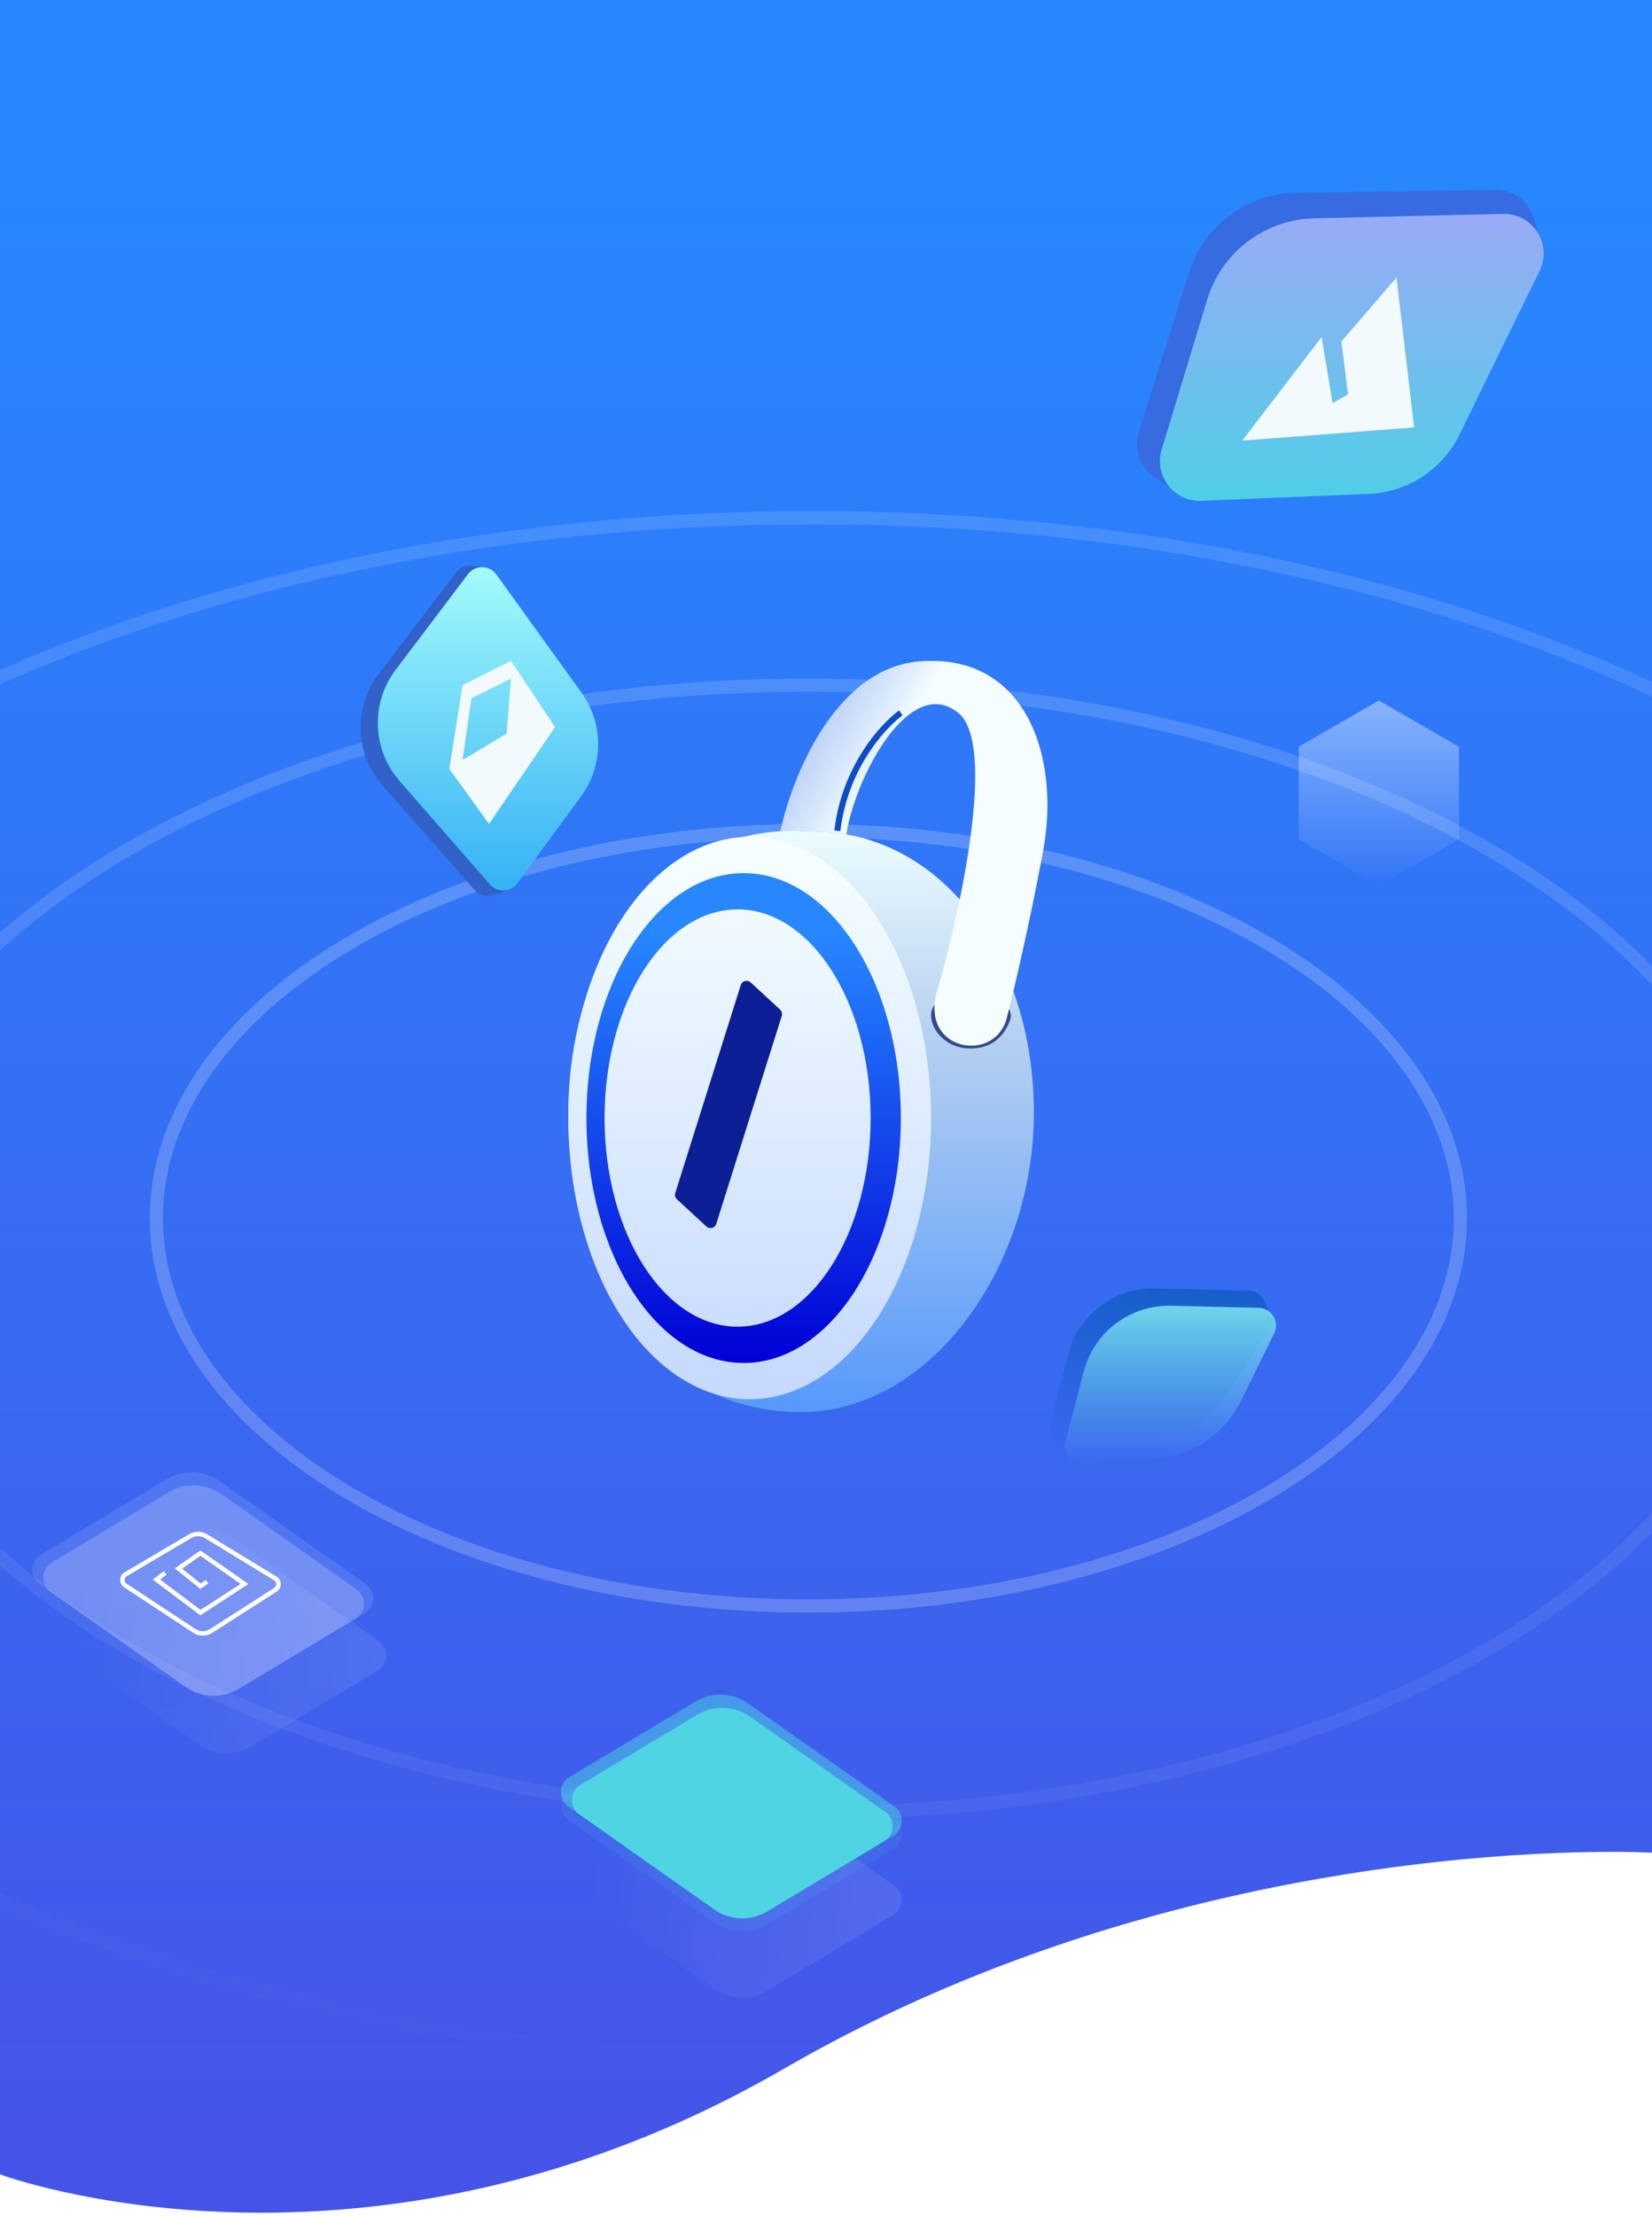 <svg width="375" height="503" viewBox="0 0 375 503" fill="none" xmlns="http://www.w3.org/2000/svg">
<path d="M0 0H375V420.5C375 420.5 273 414.5 178 469.5C83 524.5 0 493.5 0 493.5V0Z" fill="url(#paint0_linear_815_398)"/>
<path opacity="0.1" d="M12.023 372.539C9.659 370.873 9.789 367.327 12.269 365.839L40.859 348.684C44.592 346.445 49.295 346.617 52.854 349.125L85.977 372.461C88.341 374.127 88.211 377.673 85.731 379.161L57.141 396.316C53.408 398.555 48.705 398.383 45.146 395.875L12.023 372.539Z" fill="url(#paint1_linear_815_398)"/>
<path opacity="0.2" d="M331.5 276.5C331.5 300.479 315.257 322.446 288.442 338.499C261.658 354.534 224.559 364.5 183.5 364.5C142.441 364.5 105.342 354.534 78.558 338.499C51.743 322.446 35.5 300.479 35.5 276.5C35.5 252.521 51.743 230.554 78.558 214.501C105.342 198.466 142.441 188.5 183.5 188.5C224.559 188.5 261.658 198.466 288.442 214.501C315.257 230.554 331.5 252.521 331.5 276.5Z" stroke="white" stroke-width="3"/>
<path opacity="0.4" d="M402.5 283.5C402.5 318.511 378.327 350.479 338.657 373.777C299.023 397.054 244.17 411.5 183.5 411.5C122.83 411.5 67.977 397.054 28.343 373.777C-11.327 350.479 -35.5 318.511 -35.5 283.5C-35.5 248.489 -11.327 216.521 28.343 193.223C67.977 169.946 122.83 155.5 183.5 155.5C244.17 155.5 299.023 169.946 338.657 193.223C378.327 216.521 402.5 248.489 402.5 283.5Z" stroke="url(#paint2_linear_815_398)" stroke-width="3"/>
<path opacity="0.4" d="M487.5 292.5C487.5 340.479 453.937 384.199 399.062 416.007C344.225 447.792 268.369 467.5 184.5 467.5C100.631 467.5 24.775 447.792 -30.062 416.007C-84.937 384.199 -118.5 340.479 -118.5 292.5C-118.5 244.521 -84.937 200.801 -30.062 168.993C24.775 137.208 100.631 117.5 184.5 117.5C268.369 117.5 344.225 137.208 399.062 168.993C453.937 200.801 487.5 244.521 487.5 292.5Z" stroke="url(#paint3_linear_815_398)" stroke-width="3"/>
<path d="M269.865 61.942C273.228 51.235 283.082 43.893 294.305 43.735L339.446 43.099C343.588 43.041 347.235 45.818 348.281 49.827L349.5 54.5L326.949 94.854C323.211 101.544 316.501 106.047 308.893 106.971L267.5 112L262.017 108.262C258.741 106.028 257.313 101.913 258.501 98.129L269.865 61.942Z" fill="#376BE0"/>
<path d="M274.035 67.992C277.296 57.254 287.079 49.821 298.298 49.556L341.189 48.542C347.938 48.383 352.454 55.435 349.485 61.498L331.284 98.667C327.412 106.574 319.52 111.727 310.723 112.091L272.67 113.668C266.477 113.924 261.884 107.99 263.686 102.06L274.035 67.992Z" fill="url(#paint4_linear_815_398)"/>
<path d="M242.481 307.366C244.816 298.367 253.045 292.164 262.339 292.396L283.434 292.923C284.998 292.962 286.395 293.908 287.011 295.346L289 299.987L278.668 316.147C274.519 322.635 267.509 326.738 259.821 327.179L242.479 328.173C239.771 328.328 237.697 325.8 238.379 323.175L242.481 307.366Z" fill="url(#paint5_linear_815_398)"/>
<path d="M245.987 311.329C248.32 302.341 256.532 296.141 265.815 296.359L285.747 296.827C288.666 296.895 290.531 299.967 289.244 302.588L281.739 317.88C277.923 325.655 270.214 330.771 261.567 331.266L245.979 332.159C243.271 332.315 241.197 329.787 241.879 327.161L245.987 311.329Z" fill="url(#paint6_linear_815_398)"/>
<path d="M86.854 178.312C80.544 171.155 80.169 160.537 85.957 152.952L103.539 129.915C104.438 128.737 105.914 128.152 107.376 128.396L111 129L129.751 159.148C133.866 165.765 133.764 174.17 129.489 180.684L115.5 202L112.013 203.162C110.49 203.67 108.81 203.217 107.748 202.013L86.854 178.312Z" fill="#3261CA"/>
<path d="M90.7 177.25C84.467 170.114 84.096 159.584 89.812 152.028L106.233 130.32C107.856 128.173 111.094 128.21 112.667 130.394L132.001 157.211C137.069 164.24 137.033 173.734 131.913 180.725L117.453 200.469C115.939 202.536 112.898 202.666 111.213 200.736L90.7 177.25Z" fill="url(#paint7_linear_815_398)"/>
<path fill-rule="evenodd" clip-rule="evenodd" d="M105 155.5L102 174.5L111 187L126 165L116 150L105 155.5ZM105 172.5L115 166.5L116 154L107 158.5L105 172.5Z" fill="#F3FAFE"/>
<path d="M313 159L331.187 169.5V190.5L313 201L294.813 190.5V169.5L313 159Z" fill="url(#paint8_linear_815_398)"/>
<path d="M282 100L300 76.5L302.5 91.5L306 89.5L304.5 77.5L317 63L321 97L282 100Z" fill="#F3FAFE"/>
<path opacity="0.5" d="M129.023 410.039C126.659 408.373 126.789 404.827 129.269 403.339L157.859 386.184C161.592 383.945 166.295 384.117 169.854 386.625L202.977 409.961C205.341 411.627 205.211 415.173 202.731 416.661L174.141 433.816C170.408 436.055 165.705 435.883 162.146 433.375L129.023 410.039Z" fill="#4ED4E3"/>
<path opacity="0.1" d="M129.023 413.039C126.659 411.373 126.789 407.827 129.269 406.339L157.859 389.184C161.592 386.945 166.295 387.117 169.854 389.625L202.977 412.961C205.341 414.627 205.211 418.173 202.731 419.661L174.141 436.816C170.408 439.055 165.705 438.883 162.146 436.375L129.023 413.039Z" fill="#4ED4E3"/>
<path opacity="0.1" d="M129.023 428.039C126.659 426.373 126.789 422.827 129.269 421.339L157.859 404.184C161.592 401.945 166.295 402.117 169.854 404.625L202.977 427.961C205.341 429.627 205.211 433.173 202.731 434.661L174.141 451.816C170.408 454.055 165.705 453.883 162.146 451.375L129.023 428.039Z" fill="url(#paint9_linear_815_398)"/>
<path d="M9.023 359.539C6.659 357.873 6.789 354.327 9.269 352.839L37.859 335.684C41.592 333.445 46.295 333.617 49.854 336.125L82.977 359.461C85.341 361.127 85.211 364.673 82.731 366.161L54.141 383.316C50.408 385.555 45.705 385.383 42.146 382.875L9.023 359.539Z" fill="white" fill-opacity="0.11"/>
<path d="M131.523 411.8C129.159 410.135 129.289 406.588 131.769 405.1L158.295 389.184C162.028 386.945 166.731 387.117 170.29 389.625L200.913 411.2C203.277 412.865 203.147 416.412 200.667 417.9L174.141 433.816C170.408 436.055 165.705 435.883 162.146 433.375L131.523 411.8Z" fill="#4ED4E3"/>
<path d="M11.523 361.3C9.159 359.635 9.289 356.088 11.769 354.6L38.295 338.684C42.028 336.445 46.731 336.617 50.29 339.125L80.913 360.7C83.277 362.365 83.147 365.912 80.667 367.4L54.141 383.316C50.408 385.555 45.705 385.383 42.146 382.875L11.523 361.3Z" fill="white" fill-opacity="0.19"/>
<path d="M28.453 359.846C27.526 359.236 27.56 357.865 28.516 357.301L43.18 348.65C44.292 347.993 45.676 348.003 46.78 348.675L62.508 358.262C63.454 358.839 63.47 360.207 62.537 360.806L47.918 370.176C46.754 370.923 45.259 370.914 44.104 370.153L28.453 359.846Z" stroke="white"/>
<path d="M37.5 357L35.5 358.5L45.5 366L55.5 359.5L45.5 352.5L40.5 356L45.5 360L47 359" stroke="white"/>
<path d="M234.688 252.552C234.688 287.801 211.029 320.494 181.844 320.494C147.53 320.494 129 287.801 129 252.552C129 217.302 149.589 185.982 184.589 188.727C213.774 188.727 234.688 217.302 234.688 252.552Z" fill="url(#paint10_linear_815_398)"/>
<path d="M229.198 231.795C227.825 235.227 225.204 237.972 220.276 237.972C214.786 237.972 211.354 233.834 211.354 230.423C211.354 227.011 215.349 225.619 220.276 225.619C225.204 225.619 230.727 227.972 229.198 231.795Z" fill="#334B8B"/>
<path fill-rule="evenodd" clip-rule="evenodd" d="M212.727 224.932C217.989 206.86 226.316 168.931 217.531 161.794C206.55 152.872 194.197 176.206 192.138 189.245C192.131 189.291 192.124 189.336 192.117 189.38C189.678 188.95 187.166 188.727 184.589 188.727C182.036 188.527 179.56 188.508 177.163 188.658C179.866 176.115 189.693 151.748 208.609 150.127C232.629 148.068 240.865 171.402 236.747 193.363C233.453 210.932 229.884 225.847 228.512 231.109C225.826 241.403 208.731 238.658 212.727 224.932Z" fill="#F5FDFF"/>
<path fill-rule="evenodd" clip-rule="evenodd" d="M212.727 224.932C217.989 206.86 226.316 168.931 217.531 161.794C206.55 152.872 194.197 176.206 192.138 189.245C192.131 189.291 192.124 189.336 192.117 189.38C189.678 188.95 187.166 188.727 184.589 188.727C182.036 188.527 179.56 188.508 177.163 188.658C179.866 176.115 189.693 151.748 208.609 150.127C232.629 148.068 240.865 171.402 236.747 193.363C233.453 210.932 229.884 225.847 228.512 231.109C225.826 241.403 208.731 238.658 212.727 224.932Z" fill="url(#paint11_linear_815_398)"/>
<g filter="url(#filter0_d_815_398)">
<ellipse cx="170.177" cy="252.384" rx="41.177" ry="63.825" fill="url(#paint12_linear_815_398)"/>
</g>
<path fill-rule="evenodd" clip-rule="evenodd" d="M168.805 309.346C188.514 309.346 204.492 284.458 204.492 253.756C204.492 223.055 188.514 198.167 168.805 198.167C149.095 198.167 133.118 223.055 133.118 253.756C133.118 284.458 149.095 309.346 168.805 309.346ZM167.432 301.11C184.109 301.11 197.629 279.909 197.629 253.756C197.629 227.604 184.109 206.403 167.432 206.403C150.755 206.403 137.235 227.604 137.235 253.756C137.235 279.909 150.755 301.11 167.432 301.11Z" fill="url(#paint13_linear_815_398)"/>
<path d="M168.154 223.565C168.457 222.605 169.655 222.286 170.395 222.969L177.087 229.146C177.477 229.506 177.624 230.06 177.465 230.567L162.592 277.772C162.29 278.731 161.091 279.05 160.352 278.368L153.66 272.19C153.269 271.83 153.122 271.276 153.282 270.769L168.154 223.565Z" fill="#0C1F95"/>
<g filter="url(#filter1_f_815_398)">
<path d="M204.492 161.794C200.374 164.768 191.727 174.284 190.08 188.559" stroke="#0E4CC6" stroke-width="1.373"/>
</g>
<defs>
<filter id="filter0_d_815_398" x="126.255" y="187.187" width="87.845" height="133.14" filterUnits="userSpaceOnUse" color-interpolation-filters="sRGB">
<feFlood flood-opacity="0" result="BackgroundImageFix"/>
<feColorMatrix in="SourceAlpha" type="matrix" values="0 0 0 0 0 0 0 0 0 0 0 0 0 0 0 0 0 0 127 0" result="hardAlpha"/>
<feOffset dy="1.373"/>
<feGaussianBlur stdDeviation="1.373"/>
<feComposite in2="hardAlpha" operator="out"/>
<feColorMatrix type="matrix" values="0 0 0 0 0.047 0 0 0 0 0.122 0 0 0 0 0.584 0 0 0 0.38 0"/>
<feBlend mode="normal" in2="BackgroundImageFix" result="effect1_dropShadow_815_398"/>
<feBlend mode="normal" in="SourceGraphic" in2="effect1_dropShadow_815_398" result="shape"/>
</filter>
<filter id="filter1_f_815_398" x="183.907" y="155.747" width="26.476" height="38.381" filterUnits="userSpaceOnUse" color-interpolation-filters="sRGB">
<feFlood flood-opacity="0" result="BackgroundImageFix"/>
<feBlend mode="normal" in="SourceGraphic" in2="BackgroundImageFix" result="shape"/>
<feGaussianBlur stdDeviation="2.745" result="effect1_foregroundBlur_815_398"/>
</filter>
<linearGradient id="paint0_linear_815_398" x1="187.5" y1="43" x2="187.5" y2="502.205" gradientUnits="userSpaceOnUse">
<stop stop-color="#2787FF"/>
<stop offset="1" stop-color="#4553E7"/>
</linearGradient>
<linearGradient id="paint1_linear_815_398" x1="91" y1="372.5" x2="17.5" y2="365" gradientUnits="userSpaceOnUse">
<stop stop-color="white"/>
<stop offset="1" stop-color="white" stop-opacity="0"/>
</linearGradient>
<linearGradient id="paint2_linear_815_398" x1="183.5" y1="154" x2="184.013" y2="537" gradientUnits="userSpaceOnUse">
<stop stop-color="white" stop-opacity="0.37"/>
<stop offset="1" stop-color="white" stop-opacity="0"/>
</linearGradient>
<linearGradient id="paint3_linear_815_398" x1="184.5" y1="116" x2="185" y2="494.5" gradientUnits="userSpaceOnUse">
<stop stop-color="white" stop-opacity="0.32"/>
<stop offset="1" stop-color="white" stop-opacity="0"/>
</linearGradient>
<linearGradient id="paint4_linear_815_398" x1="308" y1="48.193" x2="308" y2="114.193" gradientUnits="userSpaceOnUse">
<stop stop-color="#99ABF7"/>
<stop offset="1" stop-color="#4ECFE6"/>
<stop offset="1" stop-color="#D9D9D9" stop-opacity="0"/>
</linearGradient>
<linearGradient id="paint5_linear_815_398" x1="262.75" y1="292" x2="262.75" y2="328.487" gradientUnits="userSpaceOnUse">
<stop stop-color="#175EC9"/>
<stop offset="1" stop-color="#175EC9" stop-opacity="0"/>
</linearGradient>
<linearGradient id="paint6_linear_815_398" x1="266.25" y1="295.987" x2="266.25" y2="332.474" gradientUnits="userSpaceOnUse">
<stop stop-color="#70D5ED"/>
<stop offset="1" stop-color="#70D5ED" stop-opacity="0"/>
</linearGradient>
<linearGradient id="paint7_linear_815_398" x1="110.25" y1="126" x2="110.25" y2="204.5" gradientUnits="userSpaceOnUse">
<stop stop-color="#A8FDFB"/>
<stop offset="1" stop-color="#31AFF5"/>
</linearGradient>
<linearGradient id="paint8_linear_815_398" x1="313" y1="159" x2="313" y2="201" gradientUnits="userSpaceOnUse">
<stop stop-color="white" stop-opacity="0.43"/>
<stop offset="1" stop-color="white" stop-opacity="0"/>
</linearGradient>
<linearGradient id="paint9_linear_815_398" x1="208" y1="428" x2="134.5" y2="420.5" gradientUnits="userSpaceOnUse">
<stop stop-color="white"/>
<stop offset="1" stop-color="white" stop-opacity="0"/>
</linearGradient>
<linearGradient id="paint10_linear_815_398" x1="181.844" y1="188.559" x2="181.844" y2="320.494" gradientUnits="userSpaceOnUse">
<stop stop-color="#ECFCFF"/>
<stop offset="0.356" stop-color="#B5D0F0"/>
<stop offset="1" stop-color="#5699FB"/>
</linearGradient>
<linearGradient id="paint11_linear_815_398" x1="177.04" y1="174.147" x2="194.884" y2="184.441" gradientUnits="userSpaceOnUse">
<stop stop-color="#B6CAFC"/>
<stop offset="1" stop-color="#A6C8F2" stop-opacity="0"/>
</linearGradient>
<linearGradient id="paint12_linear_815_398" x1="170.177" y1="188.559" x2="170.177" y2="316.209" gradientUnits="userSpaceOnUse">
<stop stop-color="#F7FFFF"/>
<stop offset="1" stop-color="#C5D9FE"/>
</linearGradient>
<linearGradient id="paint13_linear_815_398" x1="168.805" y1="211.953" x2="168.805" y2="309.346" gradientUnits="userSpaceOnUse">
<stop stop-color="#2787FF"/>
<stop offset="1" stop-color="#0000D6"/>
</linearGradient>
</defs>
</svg>
